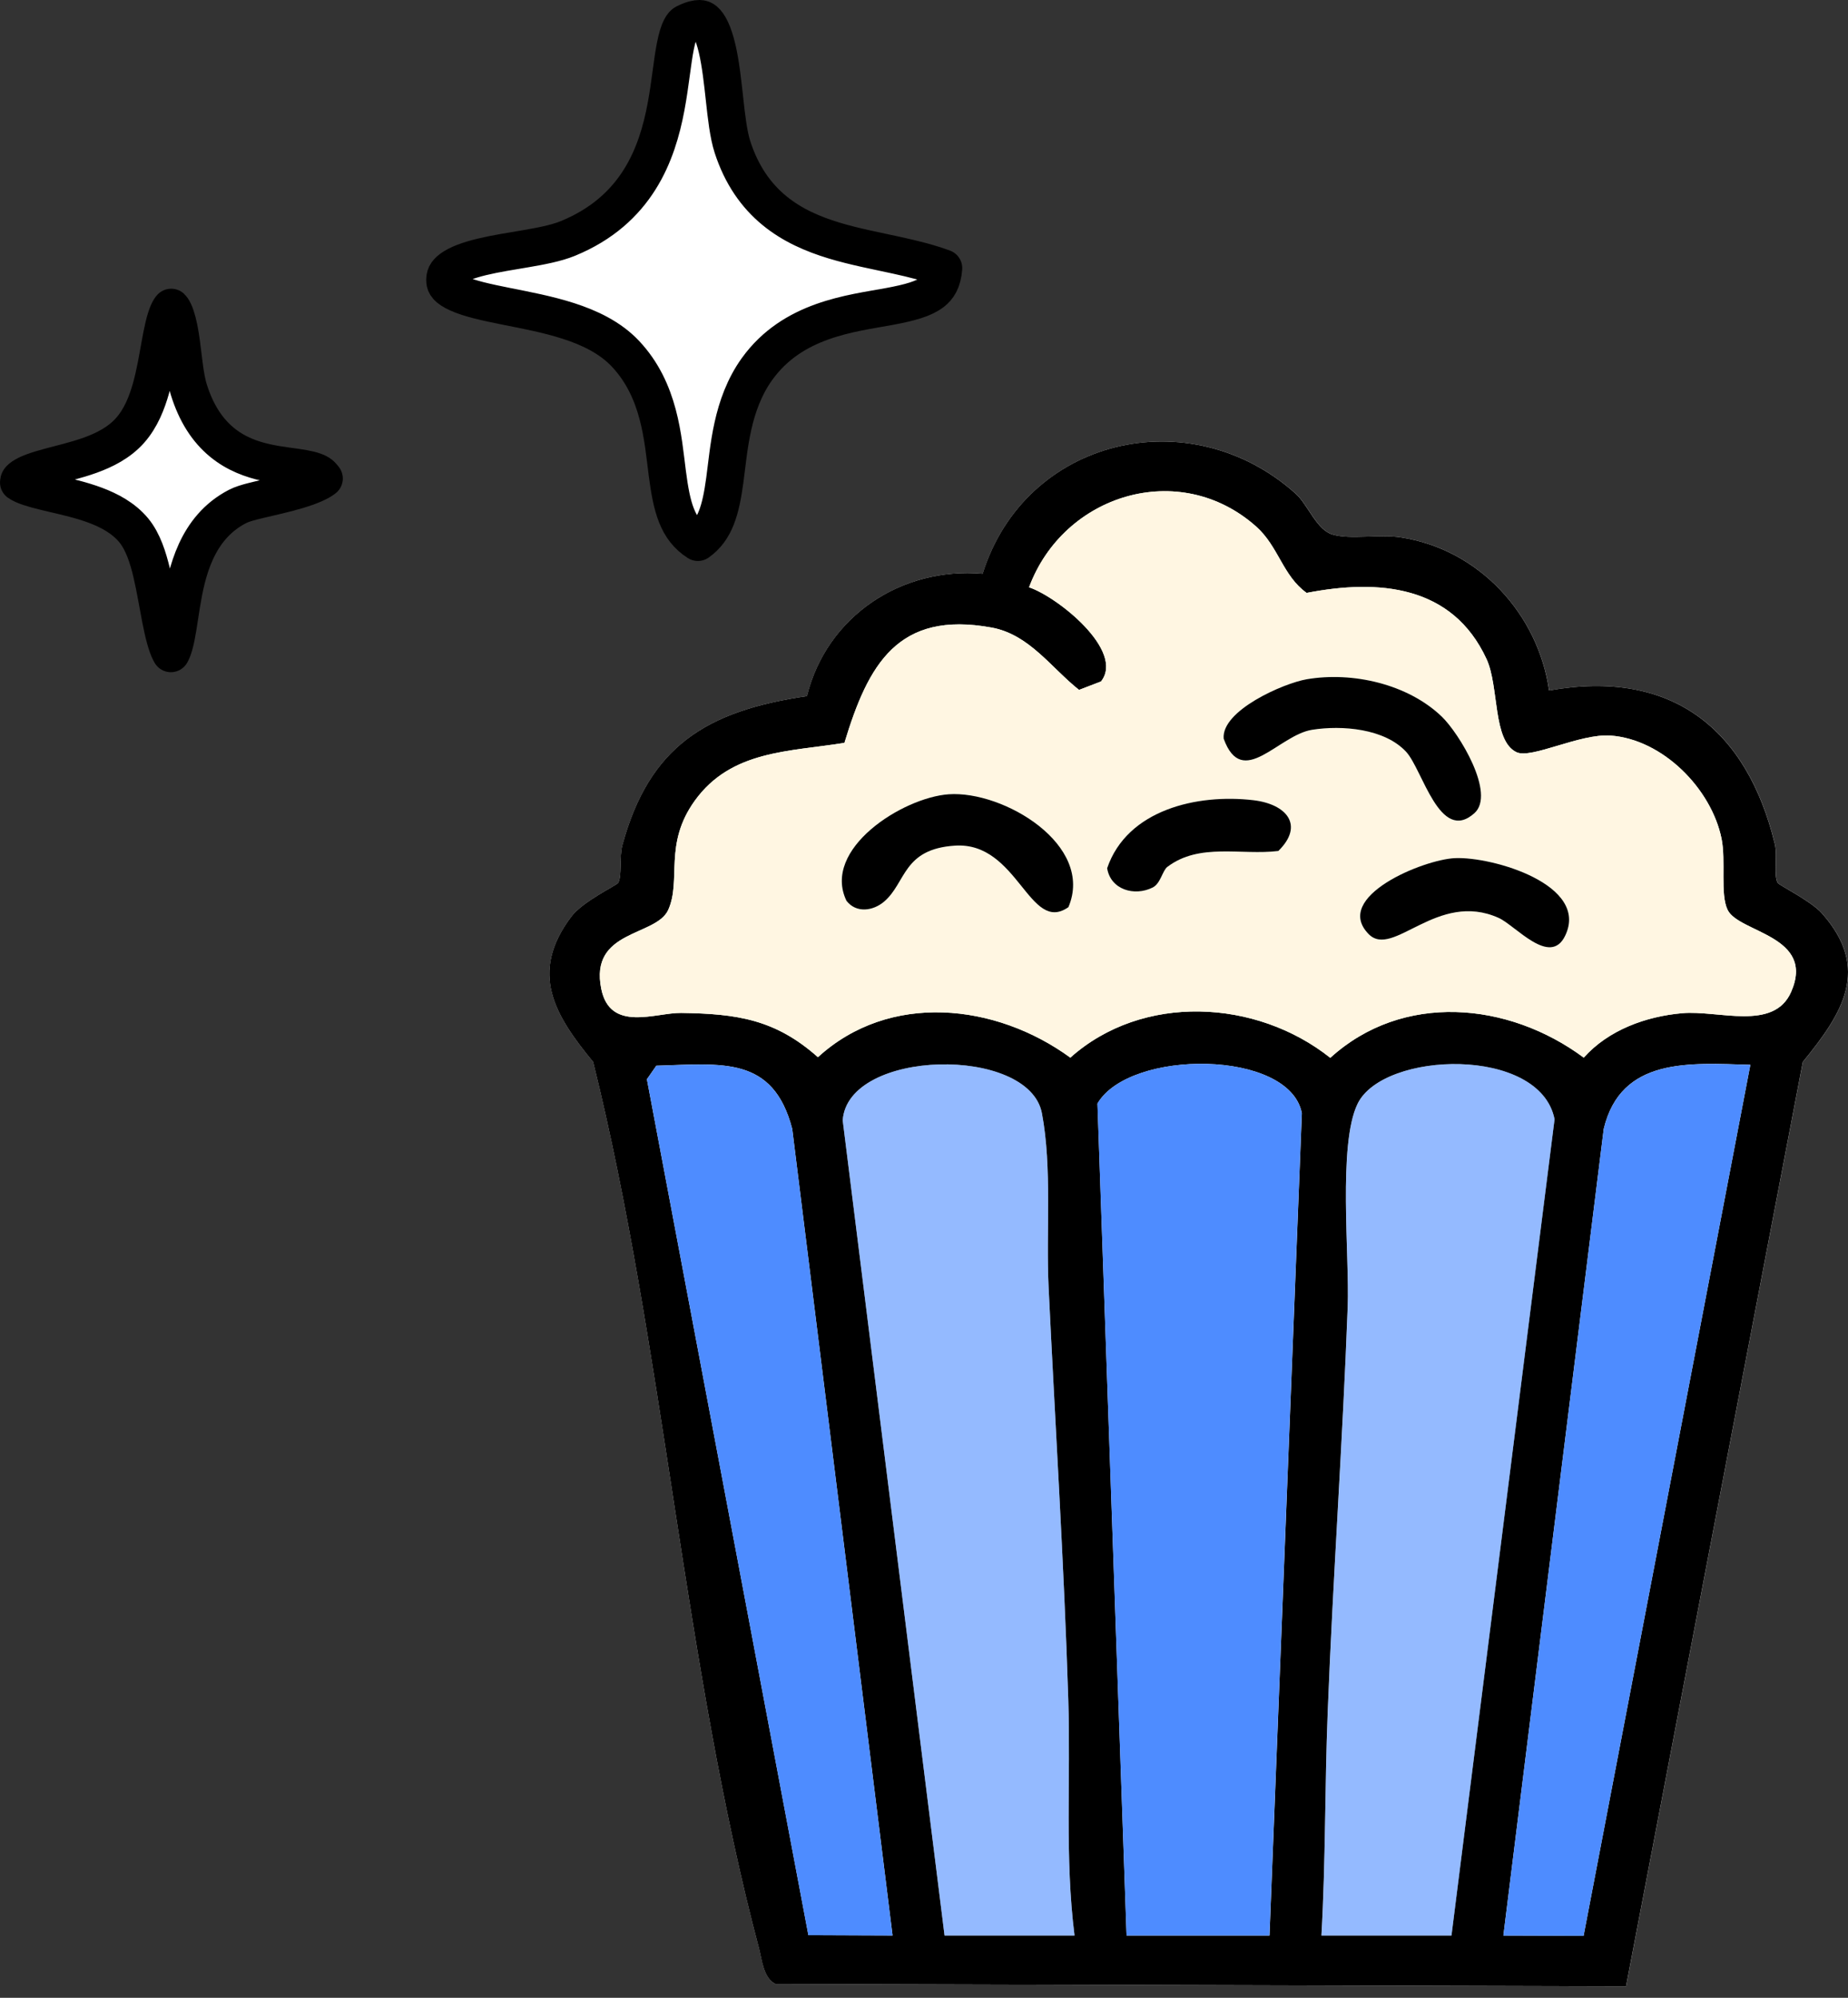 <svg width="148" height="160" viewBox="0 0 148 160" fill="none" xmlns="http://www.w3.org/2000/svg">
<rect x="0" y="0" width="148" height="160" fill="#333333" stroke="none"/>
<path d="M124.066 55.301C123.186 49.2 118.476 44.008 112.214 43.042C110.424 42.768 108.217 43.249 106.723 42.809C105.448 42.438 104.751 40.418 103.772 39.539C95.283 31.935 82.105 35.086 78.701 45.95C72.19 45.382 66.204 49.37 64.633 55.75C56.596 56.928 52.006 59.754 49.851 67.683C49.596 68.629 49.82 70.163 49.513 70.706C49.398 70.907 46.681 72.178 45.75 73.423C42.361 77.938 44.433 81.306 47.509 85.052C53.172 107.906 54.791 133.513 60.797 156.068C61.047 157.003 61.145 158.418 62.108 158.899L130.228 159.085L144.385 85.052C147.56 81.162 149.871 77.597 145.91 73.139C145.035 72.152 142.48 70.897 142.376 70.711C142.032 70.101 142.376 68.562 142.142 67.585C139.898 58.338 133.84 53.55 124.071 55.301H124.066Z" fill="white"/>
<path d="M124.066 55.301C133.835 53.55 139.888 58.338 142.137 67.585C142.376 68.562 142.027 70.101 142.371 70.711C142.475 70.897 145.03 72.152 145.905 73.139C149.866 77.597 147.555 81.162 144.38 85.052L130.223 159.085L62.103 158.899C61.14 158.418 61.036 157.003 60.792 156.068C54.791 133.508 53.167 107.906 47.504 85.052C44.428 81.306 42.356 77.938 45.745 73.423C46.676 72.178 49.393 70.907 49.508 70.706C49.82 70.163 49.591 68.629 49.846 67.683C52.001 59.754 56.591 56.928 64.627 55.75C66.199 49.37 72.185 45.382 78.696 45.95C82.1 35.086 95.278 31.935 103.767 39.539C104.746 40.418 105.438 42.438 106.718 42.809C108.212 43.243 110.424 42.763 112.209 43.042C118.471 44.008 123.186 49.2 124.06 55.301H124.066ZM82.412 47.035C84.671 47.784 90.12 52.113 88.179 54.578L86.42 55.254C84.203 53.503 82.438 50.822 79.43 50.264C71.898 48.88 69.53 53.224 67.631 59.495C63.227 60.208 58.564 60.069 55.644 64.129C53.13 67.622 54.593 70.473 53.521 72.87C52.558 75.019 47.176 74.435 48.16 79.214C48.878 82.701 52.521 81.094 54.551 81.125C58.991 81.187 62.088 81.626 65.507 84.669C71.237 79.426 79.737 80.34 85.722 84.705C91.505 79.539 100.618 80.01 106.541 84.721C112.339 79.446 120.797 80.221 126.84 84.705C128.818 82.489 131.805 81.404 134.725 81.146C137.645 80.888 142.053 82.603 143.443 79.452C145.436 74.926 139.253 74.709 138.363 72.875C137.744 71.605 138.243 68.96 137.874 67.162C137.057 63.163 133.164 59.211 128.984 58.912C126.527 58.736 122.65 60.803 121.458 60.245C119.522 59.335 120.079 55.001 119.053 52.78C116.311 46.854 110.414 46.364 104.647 47.485C102.731 46.121 102.398 43.765 100.603 42.169C94.466 36.714 85.181 39.581 82.417 47.035H82.412ZM71.482 155.014L63.446 90.409C61.916 84.545 57.825 85.196 52.563 85.351L51.808 86.436L64.742 154.983L71.487 155.009L71.482 155.014ZM86.055 155.014C85.264 148.737 85.754 142.445 85.556 136.138C85.212 125.16 84.504 114.058 83.979 103.091C83.765 98.648 84.27 93.534 83.443 89.158C82.412 83.719 67.88 83.982 67.49 89.732L75.646 155.014H86.055ZM101.67 155.014L104.262 89.158C103.288 84.044 90.453 83.992 87.893 88.383L90.224 155.014H101.675H101.67ZM116.243 155.014L124.498 89.639C123.347 83.77 110.783 84.153 108.722 88.404C107.135 91.679 108.087 100.585 107.931 104.667C107.53 115.469 106.749 126.369 106.328 137.171C106.094 143.106 106.167 149.083 105.828 155.014H116.238H116.243ZM140.18 85.279C135.334 85.139 129.822 84.648 128.438 90.409L120.401 155.014L126.824 155.035L140.18 85.274V85.279Z" fill="black"/>
<path d="M82.412 47.035C85.176 39.581 94.461 36.714 100.597 42.169C102.398 43.77 102.731 46.121 104.642 47.485C110.414 46.369 116.305 46.854 119.048 52.78C120.074 54.996 119.517 59.33 121.453 60.245C122.645 60.803 126.522 58.736 128.979 58.912C133.158 59.211 137.051 63.163 137.869 67.162C138.233 68.96 137.738 71.605 138.358 72.875C139.248 74.709 145.431 74.926 143.438 79.451C142.048 82.603 137.608 80.893 134.72 81.146C131.831 81.399 128.812 82.489 126.835 84.705C120.792 80.221 112.329 79.446 106.536 84.721C100.613 80.01 91.494 79.539 85.717 84.705C79.732 80.34 71.232 79.426 65.502 84.669C62.077 81.621 58.986 81.187 54.546 81.125C52.516 81.094 48.873 82.701 48.154 79.214C47.171 74.441 52.553 75.024 53.515 72.87C54.587 70.473 53.125 67.627 55.639 64.129C58.559 60.074 63.227 60.214 67.625 59.495C69.525 53.224 71.893 48.879 79.425 50.264C82.438 50.817 84.197 53.503 86.415 55.254L88.174 54.578C90.115 52.118 84.666 47.784 82.407 47.035H82.412ZM104.652 54.402C102.778 54.722 97.797 56.918 98 59.16C99.494 63.272 102.372 58.876 105.084 58.447C107.473 58.07 110.882 58.343 112.61 60.208C113.932 61.634 115.296 67.601 118.075 65.132C119.819 63.582 116.857 58.721 115.457 57.383C112.735 54.779 108.321 53.777 104.652 54.402ZM70.811 72.204C72.58 70.69 72.289 67.993 76.489 67.725C81.543 67.404 82.433 74.854 85.566 72.653C87.674 67.668 80.361 63.308 75.979 63.613C72.299 63.871 65.793 67.993 67.792 72.147C68.573 73.149 69.915 72.968 70.811 72.204ZM93.498 69.419C96.064 67.472 99.411 68.515 102.372 68.154C104.47 66.092 103.049 64.398 100.374 64.088C95.898 63.561 90.271 64.837 88.663 69.533C88.934 71.253 90.839 71.816 92.311 71.078C92.957 70.752 93.082 69.734 93.493 69.419H93.498ZM109.612 74.812C111.564 76.796 115.103 71.294 120.027 73.516C121.375 74.125 124.149 77.452 125.351 74.936C127.308 70.855 119.532 68.598 116.529 68.727C113.994 68.835 106.682 71.832 109.612 74.812Z" fill="#FFF6E2"/>
<path d="M101.67 155.014H90.219L87.888 88.383C90.448 83.993 103.283 84.044 104.256 89.158L101.664 155.014H101.67Z" fill="#4E8CFF"/>
<path d="M86.055 155.014H75.646L67.49 89.732C67.886 83.982 82.412 83.719 83.442 89.158C84.27 93.534 83.765 98.648 83.979 103.091C84.504 114.058 85.212 125.16 85.556 136.138C85.753 142.445 85.264 148.737 86.055 155.014Z" fill="#4E8CFF" fill-opacity="0.6"/>
<path d="M116.243 155.014H105.833C106.172 149.083 106.099 143.106 106.333 137.171C106.754 126.369 107.535 115.469 107.936 104.667C108.087 100.58 107.14 91.679 108.727 88.404C110.788 84.153 123.352 83.77 124.503 89.639L116.248 155.014H116.243Z" fill="#4E8CFF" fill-opacity="0.6"/>
<path d="M140.179 85.279L126.824 155.04L120.401 155.019L128.437 90.414C129.822 84.654 135.334 85.144 140.179 85.284V85.279Z" fill="#4E8CFF"/>
<path d="M71.482 155.014L64.737 154.988L51.808 86.441L52.563 85.356C57.825 85.201 61.916 84.55 63.446 90.413L71.482 155.019V155.014Z" fill="#4E8CFF"/>
<path d="M104.652 54.402C108.321 53.777 112.735 54.779 115.457 57.383C116.852 58.72 119.818 63.582 118.075 65.131C115.301 67.601 113.932 61.629 112.61 60.208C110.877 58.343 107.473 58.069 105.084 58.447C102.372 58.875 99.494 63.272 98 59.16C97.797 56.917 102.778 54.722 104.652 54.402Z" fill="black"/>
<path d="M70.811 72.204C69.915 72.968 68.573 73.149 67.792 72.147C65.793 67.993 72.299 63.871 75.979 63.613C80.367 63.308 87.679 67.668 85.566 72.653C82.433 74.854 81.538 67.404 76.489 67.725C72.289 67.993 72.58 70.69 70.811 72.204Z" fill="black"/>
<path d="M109.612 74.812C106.687 71.832 113.994 68.835 116.529 68.727C119.532 68.598 127.308 70.855 125.351 74.936C124.149 77.452 121.375 74.125 120.027 73.516C115.103 71.294 111.564 76.796 109.612 74.812Z" fill="black"/>
<path d="M93.498 69.419C93.087 69.734 92.957 70.752 92.317 71.078C90.844 71.816 88.939 71.248 88.668 69.533C90.276 64.837 95.897 63.561 100.379 64.088C103.049 64.403 104.475 66.097 102.377 68.153C99.416 68.515 96.064 67.477 93.503 69.419H93.498Z" fill="black"/>
<path d="M56.019 1.5C56.197 1.503 56.314 1.552 56.432 1.649C56.763 1.923 57.133 2.613 57.434 3.898C57.718 5.117 57.872 6.54 58.028 7.966C58.175 9.301 58.333 10.763 58.665 11.785C59.391 14.017 60.545 15.65 62.006 16.855C63.447 18.042 65.117 18.754 66.791 19.262C68.44 19.762 70.229 20.098 71.844 20.452C73.164 20.742 74.409 21.052 75.562 21.477C75.483 22.547 75.1 23.059 74.677 23.39C73.985 23.929 72.88 24.238 71.21 24.548C68.17 25.112 63.486 25.571 60.628 29.554H60.627C58.571 32.421 58.391 35.937 58.045 38.471C57.718 40.861 57.275 42.446 55.891 43.428C54.231 42.373 53.794 40.6 53.444 37.911C53.08 35.104 52.846 31.255 50.087 28.328C48.852 27.018 47.177 26.238 45.53 25.707C43.881 25.174 42.081 24.838 40.528 24.528C38.904 24.204 37.601 23.915 36.682 23.502C35.779 23.097 35.661 22.77 35.641 22.541C35.603 22.114 35.73 21.842 36.139 21.537C36.638 21.165 37.46 20.848 38.591 20.575C39.703 20.307 40.91 20.124 42.136 19.914C43.291 19.716 44.538 19.484 45.489 19.095L45.492 19.093C51.012 16.822 52.63 12.343 53.34 8.56C53.516 7.622 53.64 6.708 53.752 5.885C53.866 5.045 53.964 4.318 54.091 3.681C54.372 2.271 54.688 1.938 54.85 1.856C55.433 1.56 55.807 1.497 56.019 1.5Z" fill="white" stroke="black" stroke-width="3" stroke-linejoin="round"/>
<path d="M13.713 24.623C13.73 24.639 13.759 24.672 13.8 24.731C13.983 25 14.169 25.51 14.328 26.299C14.481 27.061 14.577 27.901 14.683 28.762C14.768 29.461 14.867 30.241 15.031 30.886L15.106 31.154C15.696 33.082 16.606 34.454 17.758 35.408C18.898 36.352 20.165 36.793 21.311 37.046C21.88 37.172 22.439 37.256 22.94 37.326C23.461 37.398 23.895 37.453 24.307 37.528C25.052 37.663 25.436 37.82 25.653 37.992L25.736 38.066C25.842 38.173 25.91 38.26 25.955 38.323C25.887 38.379 25.785 38.453 25.634 38.54C25.349 38.703 24.973 38.866 24.518 39.027C23.601 39.351 22.527 39.607 21.527 39.839C21.044 39.952 20.564 40.062 20.164 40.166C19.804 40.261 19.356 40.389 19.013 40.567C15.706 42.282 14.946 45.88 14.53 48.413C14.299 49.821 14.179 50.877 13.935 51.709C13.844 52.021 13.755 52.217 13.685 52.336C13.665 52.304 13.643 52.267 13.62 52.223C13.34 51.68 13.107 50.78 12.869 49.565C12.65 48.447 12.424 47.045 12.142 45.858C11.866 44.701 11.464 43.385 10.712 42.475V42.474C9.885 41.474 8.723 40.872 7.635 40.465C6.539 40.055 5.337 39.78 4.325 39.544C3.247 39.291 2.433 39.092 1.867 38.84C1.667 38.751 1.558 38.682 1.501 38.639C1.504 38.535 1.526 38.486 1.54 38.46C1.565 38.414 1.632 38.321 1.819 38.195C2.242 37.909 2.939 37.666 3.978 37.386C4.922 37.132 6.147 36.847 7.239 36.452C8.342 36.052 9.538 35.467 10.421 34.468C11.281 33.496 11.769 32.251 12.095 31.089C12.422 29.923 12.63 28.659 12.82 27.606C13.024 26.485 13.203 25.641 13.449 25.064C13.566 24.791 13.661 24.669 13.705 24.625C13.708 24.624 13.71 24.624 13.713 24.623Z" fill="white" stroke="black" stroke-width="3" stroke-linejoin="round"/>
</svg>
